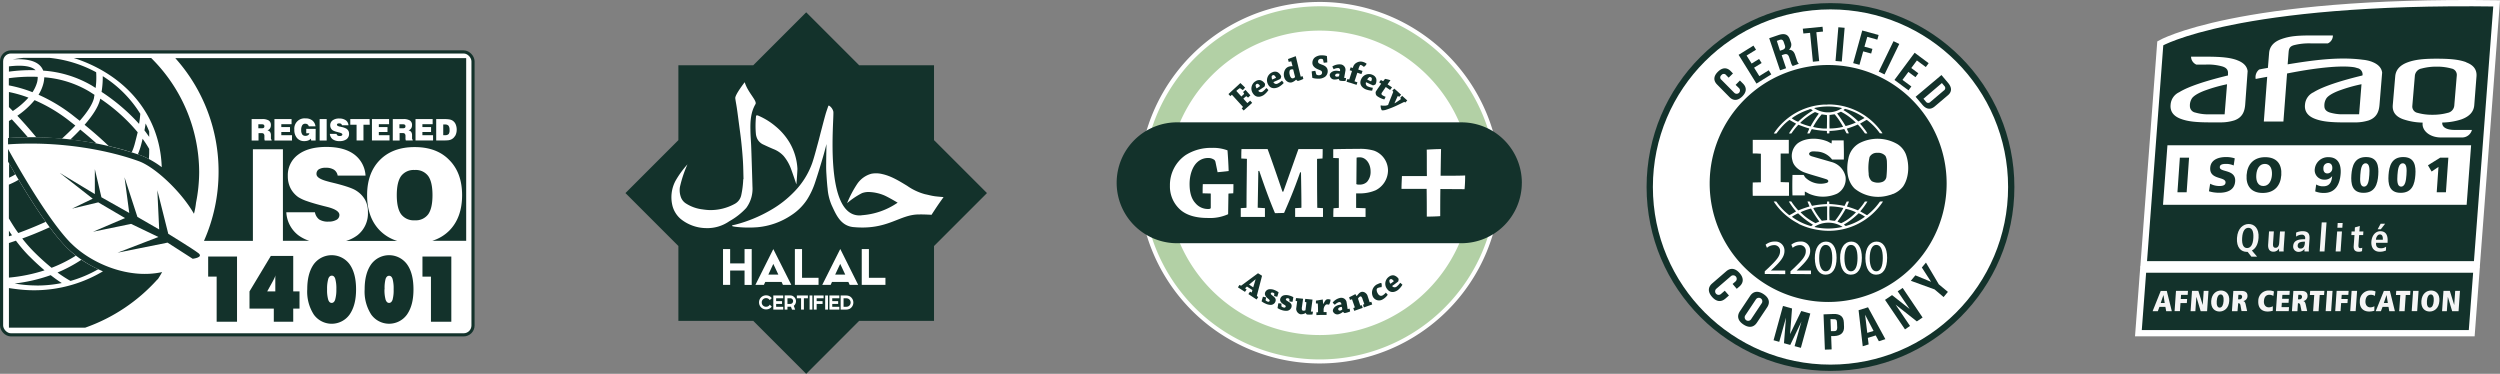 <svg xmlns="http://www.w3.org/2000/svg" viewBox="0 0 795.28 118.92"><rect x="0" y="0" width="795.28" height="118.92" fill="#808080" stroke="none"/><defs><style>.cls-1,.cls-4,.cls-6{fill:#fff;}.cls-1,.cls-6{stroke:#13322b;}.cls-1,.cls-2,.cls-6{stroke-miterlimit:10;}.cls-2,.cls-5{fill:#13322b;}.cls-2{stroke:#fff;}.cls-2,.cls-6{stroke-width:2px;}.cls-3{fill:#f5f5f5;}.cls-7{fill:#b2d0a5;}</style></defs><g id="Calque_2" data-name="Calque 2"><g id="Calque_1-2" data-name="Calque 1"><rect class="cls-1" x="0.5" y="16.52" width="149.97" height="90" rx="2.98"/><path class="cls-2" d="M794.21,1.07c-83-1.18-107,12.71-107,12.71l-5.29,70.28h106Z"/><polygon class="cls-2" points="680.25 106 786.28 106 787.81 85.77 681.78 85.77 680.25 106"/><path class="cls-3" d="M715,80.12h-.27c-1.79,0-3.33-1.33-3.12-4.43s2-4.43,3.74-4.43,3.34,1.34,3.12,4.43c-.15,2.13-1,3.43-2.12,4L718,81.64h-1.81Zm-.18-1.21c1,0,1.86-.85,2-3.22s-.57-3.22-1.57-3.22-1.86.85-2,3.22.58,3.22,1.58,3.22"/><path class="cls-3" d="M726.47,79a9.61,9.61,0,0,0,0,1H725c0-.33,0-.66,0-1h0a2,2,0,0,1-1.76,1.07c-1.44,0-1.8-1.07-1.71-2.35l.28-4.1h1.53l-.26,3.82c-.07,1,.17,1.38.81,1.38.82,0,1.1-.74,1.16-1.56l.26-3.64h1.53Z"/><path class="cls-3" d="M730.42,74a4.79,4.79,0,0,1,2-.46c2,0,2.37,1,2.26,2.55l-.2,2.77a8.06,8.06,0,0,0,0,1.13h-1.38a3.09,3.09,0,0,1,0-.87h0a2.21,2.21,0,0,1-1.85,1,1.67,1.67,0,0,1-1.76-1.86c.11-1.72,1.55-2.16,3.49-2.16h.31v-.23a1,1,0,0,0-1.1-1.21,3.1,3.1,0,0,0-1.78.62Zm2.81,2.88h-.13c-1.31,0-2.11.27-2.17,1.19a.85.85,0,0,0,.9,1c.92,0,1.3-.68,1.38-1.82Z"/><polygon class="cls-3" points="738.57 70.75 740.1 70.75 739.45 80 737.92 80 738.57 70.75"/><path class="cls-3" d="M743.48,73.64H745L744.57,80H743Zm.17-2.7h1.58l-.11,1.51h-1.57Z"/><path class="cls-3" d="M749.12,72.34l1.56-.47-.13,1.77h1.27l-.07,1.13h-1.27l-.24,3.29c0,.68.19.88.64.88a1.22,1.22,0,0,0,.58-.14l-.07,1.09a2.48,2.48,0,0,1-1,.2c-1.14,0-1.74-.51-1.65-1.85l.25-3.47h-1l.08-1.13h1Z"/><path class="cls-3" d="M759,79.69a5.06,5.06,0,0,1-1.93.4c-2,0-2.83-1.46-2.71-3.18.13-1.9,1.23-3.36,2.85-3.36,1.37,0,2.49.8,2.31,3.39l0,.29h-3.67c-.08,1.09.31,1.74,1.49,1.74a2.68,2.68,0,0,0,1.7-.49ZM758,76.27c.08-1.12-.25-1.69-.94-1.69s-1.2.85-1.25,1.69Zm-.69-5.1h1.43l-1.38,1.77h-1Z"/><path class="cls-3" d="M688.84,97.62h-1.9L686.43,99h-1.66l2.59-6.46h1.92l1.6,6.46h-1.79Zm-.62-3.78h0l-.87,2.54h1.27Z"/><polygon class="cls-3" points="692.21 92.53 696.02 92.53 695.93 93.81 693.82 93.81 693.73 95.12 695.75 95.12 695.66 96.4 693.64 96.4 693.46 98.98 691.76 98.98 692.21 92.53"/><polygon class="cls-3" points="698.72 94.51 698.68 94.51 698.37 98.99 696.85 98.99 697.3 92.53 699.32 92.53 700.7 96.98 700.72 96.98 701.03 92.53 702.55 92.53 702.1 98.99 700.06 98.99 698.72 94.51"/><path class="cls-3" d="M706.52,92.42c1.4,0,2.8.94,2.63,3.34s-1.7,3.34-3.1,3.34-2.8-.95-2.64-3.34,1.7-3.34,3.11-3.34m-.4,5.44h0c.73,0,1.14-.83,1.23-2.1s-.21-2.1-.94-2.1-1.15.84-1.24,2.1.21,2.1.94,2.1"/><path class="cls-3" d="M712.73,97.16c-.13-.63-.41-.7-.69-.7H712L711.77,99H710l.45-6.45h2.58c1.3,0,2,.55,1.92,1.74a1.61,1.61,0,0,1-1.34,1.48v0c.37.12.6.29.79,1.19l.44,2h-1.79Zm-.26-1.94a.75.75,0,0,0,.76-.69.62.62,0,0,0-.68-.76h-.49l-.1,1.45Z"/><path class="cls-3" d="M723,98.85a6,6,0,0,1-1.61.25c-1.88,0-3.14-1.12-3-3.39a3.26,3.26,0,0,1,3.44-3.29,3.72,3.72,0,0,1,1.54.3l-.19,1.42a2.55,2.55,0,0,0-1.23-.37c-1.12,0-1.68.72-1.77,2-.08,1.11.47,2,1.56,2a2.49,2.49,0,0,0,1.27-.36Z"/><polygon class="cls-3" points="724.44 92.53 728.4 92.53 728.31 93.81 726.05 93.81 725.97 95.05 728.11 95.05 728.02 96.32 725.88 96.32 725.78 97.71 728.16 97.71 728.07 98.98 723.99 98.98 724.44 92.53"/><path class="cls-3" d="M731.78,97.16c-.12-.63-.4-.7-.68-.7H731L730.83,99h-1.74l.46-6.45h2.58c1.3,0,2,.55,1.92,1.74a1.61,1.61,0,0,1-1.34,1.48v0c.37.12.59.29.79,1.19l.44,2h-1.79Zm-.25-1.94a.75.75,0,0,0,.76-.69.63.63,0,0,0-.69-.76h-.48l-.1,1.45Z"/><polygon class="cls-3" points="736.19 93.84 734.8 93.84 734.89 92.53 739.41 92.53 739.32 93.84 737.93 93.84 737.57 98.99 735.83 98.99 736.19 93.84"/><polygon class="cls-3" points="740.27 92.53 742.01 92.53 741.56 98.98 739.82 98.98 740.27 92.53"/><polygon class="cls-3" points="743.31 92.53 747.13 92.53 747.03 93.81 744.93 93.81 744.83 95.12 746.85 95.12 746.76 96.4 744.74 96.4 744.56 98.98 742.86 98.98 743.31 92.53"/><polygon class="cls-3" points="748.08 92.53 749.82 92.53 749.36 98.98 747.63 98.98 748.08 92.53"/><path class="cls-3" d="M755.3,98.85a6,6,0,0,1-1.61.25c-1.88,0-3.15-1.12-3-3.39a3.27,3.27,0,0,1,3.44-3.29,3.79,3.79,0,0,1,1.55.3l-.2,1.42a2.48,2.48,0,0,0-1.23-.37c-1.11,0-1.68.72-1.77,2-.07,1.11.48,2,1.57,2a2.49,2.49,0,0,0,1.27-.36Z"/><path class="cls-3" d="M759.81,97.62h-1.89L757.4,99h-1.66l2.6-6.46h1.91l1.6,6.46h-1.79Zm-.62-3.78h0l-.87,2.54h1.28Z"/><polygon class="cls-3" points="763.57 93.84 762.18 93.84 762.27 92.53 766.78 92.53 766.69 93.84 765.3 93.84 764.94 98.99 763.21 98.99 763.57 93.84"/><polygon class="cls-3" points="767.64 92.53 769.38 92.53 768.93 98.98 767.19 98.98 767.64 92.53"/><path class="cls-3" d="M773.37,92.42c1.41,0,2.8.94,2.63,3.34s-1.69,3.34-3.1,3.34-2.8-.95-2.63-3.34,1.69-3.34,3.1-3.34m-.4,5.44h0c.73,0,1.14-.83,1.23-2.1s-.2-2.1-.94-2.1-1.15.84-1.23,2.1.2,2.1.93,2.1"/><polygon class="cls-3" points="778.72 94.51 778.68 94.51 778.37 98.99 776.85 98.99 777.3 92.53 779.32 92.53 780.7 96.98 780.72 96.98 781.03 92.53 782.55 92.53 782.1 98.99 780.06 98.99 778.72 94.51"/><path class="cls-4" d="M711.71,19.16c-2-.76-4.63-1.14-10-1.13H697a2.82,2.82,0,0,0,1.68,2.52h2.9a16.7,16.7,0,0,1,5.45.61c1.24.4,1.81,1.12,1.72,2.23l0,.61c-6.62,1.6-12.5,3.45-15.51,5.33a4.7,4.7,0,0,0-2.74,3.92c-.21,1.94.65,3.61,3.24,4.56,2.39.91,5.31,1.12,9.48,1.12l3.5,0a14.43,14.43,0,0,0,4-.62c2.76-.95,3.34-3.07,3.5-5L715,22.62c-.21-1.55-1.28-2.69-3.32-3.46m-4,17.21h-5.64a14.31,14.31,0,0,1-3.7-.57,2.07,2.07,0,0,1-1.7-1.91,4.15,4.15,0,0,1,.71-2.7c1.13-1.44,4.39-2.51,4.39-2.51a48.4,48.4,0,0,1,6.71-1.88Z"/><path class="cls-4" d="M754.51,19.64a11.68,11.68,0,0,0-2.9-.64c-7.61-1-15.85.15-23.88,1.47l.3-3.83c.1-1.11.3-1.83,1.6-2.24a19.5,19.5,0,0,1,5.49-.6h5.4a2.72,2.72,0,0,0,1.6-2.52H735c-4.17,0-6.63.22-9.17,1.12-2.75.95-3.85,2.59-4,4.48l-.38,4.71c-.87.16-1.92.32-2.79.53a3.11,3.11,0,0,0-1.1,3h0c1.19-.24,2.52-.47,3.66-.69l-1.07,14.23h6.23l1.16-15.28c5-1,15.59-2.85,21.3-2a7.13,7.13,0,0,1,1,.27,2.07,2.07,0,0,1,1.72,2.23l-.06.13c-6.63,1.6-12.5,3.45-15.51,5.33a4.7,4.7,0,0,0-2.74,3.92c-.21,1.94.65,3.61,3.24,4.56,2.38.91,5.31,1.12,9.48,1.12l3.49,0a14.5,14.5,0,0,0,4-.62c2.76-.95,3.33-3.07,3.49-5l.84-10.23c-.21-1.55-1.28-2.69-3.33-3.46m-4,16.73h-5.64a14.15,14.15,0,0,1-3.69-.57c-1.11-.36-1.68-1-1.71-1.91a4.15,4.15,0,0,1,.71-2.7c1.13-1.44,4.39-2.51,4.39-2.51a48.63,48.63,0,0,1,6.7-1.88Z"/><path class="cls-4" d="M781.53,24.06l-.8,9.6a2.6,2.6,0,0,1-2.13,2.25,17.79,17.79,0,0,1-4.81.6,16.63,16.63,0,0,1-4.7-.6,2.06,2.06,0,0,1-1.7-2.25l.81-9.6a2.61,2.61,0,0,1,2.12-2.26,18.26,18.26,0,0,1,4.81-.6,17.08,17.08,0,0,1,4.71.6,2.05,2.05,0,0,1,1.69,2.26m3-4.27c-2.26-.85-5-1.09-8.81-1.12H775c-3.82,0-6.62.26-9,1.12-2.77,1-3.89,2.61-4.05,4.5l-.78,9.13c-.16,1.91.65,3.55,3.26,4.5A20.1,20.1,0,0,0,770.66,39c0,.25,0,0,0,.28-.17,2.21,2.17,4.45,5.84,4.45h6.85a3.21,3.21,0,0,0,3-2.4h-5.43c-4.51,0-4-2.35-4-2.35a20.65,20.65,0,0,0,6.07-1c2.77-1,3.94-2.59,4.1-4.5l.71-9.13c.16-1.89-.63-3.54-3.24-4.5"/><polygon class="cls-4" points="688.08 65.14 784.67 65.14 786.09 46.21 689.49 46.21 688.08 65.14"/><polygon class="cls-5" points="693.44 50.15 696.37 50.15 695.6 61.16 692.67 61.16 693.44 50.15"/><path class="cls-5" d="M703.08,58.44a6.17,6.17,0,0,0,3,.73c.93,0,1.83-.19,1.89-1.07.14-2.05-5.15-.76-4.87-4.76.18-2.65,2.82-3.38,5-3.38a9,9,0,0,1,2.8.41l-.34,2.27a5.82,5.82,0,0,0-2.41-.5c-.74,0-2,.06-2,1-.13,1.78,5.16.59,4.88,4.56-.2,2.85-2.65,3.62-5.09,3.62a11.06,11.06,0,0,1-3.25-.47Z"/><path class="cls-5" d="M720.59,50c3.62,0,5.36,2.16,5.12,5.69s-2.32,5.69-5.92,5.69-5.36-2.19-5.12-5.69S717,50,720.59,50M720,59.17c1.78,0,2.61-1.7,2.73-3.52s-.46-3.51-2.24-3.51-2.61,1.61-2.74,3.51.47,3.52,2.25,3.52"/><path class="cls-5" d="M736.81,58.68a4,4,0,0,0,2.28.58c1.95,0,2.64-1.29,2.79-3.23h0a2.87,2.87,0,0,1-2.45,1.12,3,3,0,0,1-3.06-3.47A4.22,4.22,0,0,1,740.73,50c3.14,0,4.06,2.46,3.86,5.22-.23,3.38-1.64,6.16-5.28,6.16a7.25,7.25,0,0,1-2.82-.5Zm3.81-6.82a1.53,1.53,0,0,0-1.52,1.56c-.06.91.26,1.75,1.28,1.75a1.59,1.59,0,0,0,1.55-1.63c.07-.9-.37-1.68-1.31-1.68"/><path class="cls-5" d="M748,55.66c.21-2.86,1-5.7,4.67-5.7s4.08,2.84,3.88,5.7-1,5.68-4.67,5.68-4.07-2.83-3.88-5.68m5.71,0c.12-1.75.15-3.71-1.18-3.71s-1.57,2-1.69,3.71-.15,3.7,1.18,3.7,1.57-2,1.69-3.7"/><path class="cls-5" d="M759.82,55.66c.2-2.86,1-5.7,4.67-5.7s4.07,2.84,3.87,5.7-1,5.68-4.67,5.68-4.07-2.83-3.87-5.68m5.7,0c.13-1.75.15-3.71-1.17-3.71s-1.57,2-1.69,3.71-.15,3.7,1.17,3.7,1.57-2,1.69-3.7"/><polygon class="cls-5" points="775.71 53.09 773.53 54.57 772.36 52.58 776.26 50.15 778.85 50.15 778.08 61.16 775.15 61.16 775.71 53.09"/><polygon class="cls-4" points="681.44 84.06 681.31 85.77 788.25 85.77 788.38 84.06 681.44 84.06"/><path class="cls-5" d="M68.92,88h-2.7V81.61H75.4v20.74H68.92Z"/><path class="cls-5" d="M87.1,102.35V98.18H79.37V92.7l6.78-11.28h7.13V92.7h2v5.48h-2v4.17ZM85,92.7h2.58V89.88c0-.56,0-1,0-1.38s0-.68.09-1a8.73,8.73,0,0,1-.45,1.12c-.18.38-.44.87-.78,1.48Z"/><path class="cls-5" d="M97.74,92q0-5,2.07-7.94a7.08,7.08,0,0,1,11.4,0c1.37,1.91,2.06,4.57,2.06,8s-.69,6-2.06,8a7,7,0,0,1-11.39,0A13.46,13.46,0,0,1,97.74,92Zm6.31,0a11.12,11.12,0,0,0,.35,3.31q.34,1.05,1.11,1.05c.5,0,.87-.35,1.1-1A11.4,11.4,0,0,0,107,92a11.46,11.46,0,0,0-.35-3.31c-.23-.69-.6-1-1.1-1s-.89.34-1.12,1A11.43,11.43,0,0,0,104.05,92Z"/><path class="cls-5" d="M116,92q0-5,2.08-7.94a7.07,7.07,0,0,1,11.39,0c1.38,1.91,2.06,4.57,2.06,8s-.68,6-2.06,8a7,7,0,0,1-11.38,0A13.46,13.46,0,0,1,116,92Zm6.31,0a11.46,11.46,0,0,0,.35,3.31q.36,1.05,1.11,1.05c.51,0,.87-.35,1.11-1a11.48,11.48,0,0,0,.34-3.32,11.54,11.54,0,0,0-.34-3.31c-.24-.69-.6-1-1.11-1s-.88.34-1.11,1A11.35,11.35,0,0,0,122.35,92Z"/><path class="cls-5" d="M137.09,88h-2.7V81.61h9.18v20.74h-6.48Z"/><path class="cls-5" d="M4.89,55.45c-.77-1.31-1.45-2.5-2-3.54v4.62c.47-.21.9-.43,1.29-.64ZM22.36,44.4c3,.34,5.83.77,8.37,1.25-1.49-1.34-3.21-2.81-5.19-4.43C24.55,42.28,23.47,43.34,22.36,44.4ZM9.05,31.06a39.91,39.91,0,0,0-6.21-1.79v4.78l1.24,1.26A25.52,25.52,0,0,0,9.05,31.06ZM5.51,36.82c1.88,2,4,4.38,6.06,6.89,2.83,0,5.54.19,8.1.42h0c1.52-1.38,3-2.79,4.3-4.19l-2.24-1.75A50.15,50.15,0,0,0,11,31.86,26,26,0,0,1,5.51,36.82ZM2.84,73.38v1.79l1-.32C3.46,74.37,3.16,73.87,2.84,73.38Zm11.71-2.82,0,0c-3.1-4.35-6.16-9.24-8.64-13.38-.29.18-.57.34-.82.48-.65.35-1.44.72-2.27,1.08V69.49c.93,1.57,1.9,3.14,3,4.64C8.2,73.26,11.24,72.06,14.55,70.56Zm-5.2,11a47.32,47.32,0,0,1-4.28-5l-2.23.75v11A51.65,51.65,0,0,0,14.17,86C12.67,84.72,11.07,83.27,9.35,81.54Zm2.3,9.27a40,40,0,0,0,8-.79c-1.07-.69-2.25-1.52-3.53-2.51A51.85,51.85,0,0,1,4.66,90.19,40.2,40.2,0,0,0,11.65,90.81ZM30.06,30.17c-.6-.39-1.2-.78-1.83-1.17a32.9,32.9,0,0,0-14.15-4.41,8.68,8.68,0,0,1-.31,2.1,12.62,12.62,0,0,1-1.51,3.45A52.51,52.51,0,0,1,23,36.56q1.25,1,2.37,1.86c2.35-2.67,4.05-5.21,4.53-7.24C29.93,30.83,30,30.5,30.06,30.17ZM10.79,80.1a73.14,73.14,0,0,0,5.62,5.09,43.6,43.6,0,0,0,7.73-3.87,29,29,0,0,1-2.88-2.52,60.13,60.13,0,0,1-5.45-6.51h0C12.55,73.78,9.52,75,7.08,75.87A45.63,45.63,0,0,0,10.79,80.1Zm1.82-59.34a4.51,4.51,0,0,1,1.14,1.71,35.3,35.3,0,0,1,15.54,4.79l1.13.72a25,25,0,0,0,.17-5,39.38,39.38,0,0,0-14.82-4.57H7.42c-1.15.12-2.29.29-3.4.5C7.69,18.66,10.84,19.08,12.61,20.76Zm-1.33,1.57s0-.06-.07-.09C9.88,21,7,20.62,2.84,21.12v1.67A52.69,52.69,0,0,1,11.28,22.33Zm.52,3.84A6.64,6.64,0,0,0,12,24.45a51.89,51.89,0,0,0-9.19.43v2.28a41.15,41.15,0,0,1,7.52,2.17A10.86,10.86,0,0,0,11.8,26.17ZM8.89,43.69c-1.77-2.08-3.54-4-5.13-5.73l-.92.53V43.9q3.11-.18,6.06-.21Zm23.8-19.46a29,29,0,0,1-.38,5A61.16,61.16,0,0,1,44.24,39.41c.19-1.15.31-2.21.39-3.2A37.43,37.43,0,0,0,32.69,24.23Zm-.85,7.41c-.56,2.36-2.41,5.17-4.93,8.06,3.2,2.61,5.72,4.87,7.69,6.77,3,.68,5.42,1.37,7.29,2A17.27,17.27,0,0,0,42.8,46c.38-1.39.69-2.69,1-3.92A56.21,56.21,0,0,0,31.89,31.39C31.87,31.47,31.86,31.56,31.84,31.64Zm-.59,54h0a38.91,38.91,0,0,1-5.36-3,45.22,45.22,0,0,1-7.59,4.05,39.29,39.29,0,0,0,4.13,2.68A39,39,0,0,0,31.25,85.64ZM44.77,46.5a22.17,22.17,0,0,1-.92,2.59l-.3-.11,1.36.48a20.55,20.55,0,0,1,2.47,1.15c0-.68.08-1.37.08-2.08V47.37c-.63-1.09-1.33-2.17-2.09-3.23C45.19,44.9,45,45.68,44.77,46.5Zm2.69-4.67c-.34-.87-.72-1.72-1.13-2.55-.11.7-.23,1.43-.38,2.2.53.67,1,1.36,1.51,2.06Z"/><path class="cls-5" d="M128,39.53h-.94v1.28h1a1.37,1.37,0,0,0,.72-.14.58.58,0,0,0,.2-.49.61.61,0,0,0-.2-.51A1.5,1.5,0,0,0,128,39.53Zm13.56.07H141V43h.59a1.47,1.47,0,0,0,1.14-.37A2.05,2.05,0,0,0,143,41.3a2.09,2.09,0,0,0-.32-1.31A1.38,1.38,0,0,0,141.6,39.6Zm-58.44-.07h-.94v1.28h1a1.35,1.35,0,0,0,.72-.14.58.58,0,0,0,.2-.49.61.61,0,0,0-.2-.51A1.5,1.5,0,0,0,83.16,39.53ZM136.22,56a4.9,4.9,0,0,0-4.29-1.92A5,5,0,0,0,127.6,56q-1.38,1.93-1.38,6.08t1.38,6.07a5,5,0,0,0,4.33,1.93,4.9,4.9,0,0,0,4.29-1.92c.91-1.29,1.36-3.31,1.36-6.08S137.13,57.27,136.22,56ZM55.77,18.5A53.93,53.93,0,0,1,69.53,54.62a54.19,54.19,0,0,1-4.64,22H80.45V47.49H90V76.6h8.38a11.9,11.9,0,0,1-3.5-1.78,9.85,9.85,0,0,1-3.8-7.3h9.1a3.75,3.75,0,0,0,1.35,2.29,5.15,5.15,0,0,0,2.94.69,5,5,0,0,0,2.57-.57,1.73,1.73,0,0,0,.93-1.55q0-1.57-3.91-2.57l-1.2-.3Q99.61,64.68,97.7,64a13.12,13.12,0,0,1-2.78-1.27,7.94,7.94,0,0,1-2.52-2.89A8.43,8.43,0,0,1,91.56,56a8.05,8.05,0,0,1,3.26-6.79q3.25-2.47,9-2.47c3.74,0,6.68.78,8.83,2.36a9,9,0,0,1,3.63,6.77h-8.86A2.79,2.79,0,0,0,106.26,54a4.63,4.63,0,0,0-2.62-.63,4,4,0,0,0-2.23.5,1.68,1.68,0,0,0-.73,1.5c0,1,1.27,1.76,3.83,2.41l.51.14,1.68.41c3.38.86,5.59,1.63,6.63,2.33a8.38,8.38,0,0,1,2.82,2.92,8,8,0,0,1,.89,3.87,8.82,8.82,0,0,1-3.37,7.41,11.54,11.54,0,0,1-3.58,1.78h16.26a13.23,13.23,0,0,1-5.51-3.31q-4.05-4.12-4.06-11.21t4.06-11.22q4.06-4.11,11.08-4.11t11,4.11Q147,55,147,62.08T143,73.29a13.1,13.1,0,0,1-5.49,3.31H148.3V18.5ZM86.42,44.7H84.2c0-.16-.07-.3-.09-.43a1.58,1.58,0,0,1,0-.28v-.68a1.08,1.08,0,0,0-.21-.75,1,1,0,0,0-.73-.21h-.93V44.7H80.05V37.88h3.27a3.9,3.9,0,0,1,2.19.46,1.68,1.68,0,0,1,.66,1.5,1.87,1.87,0,0,1-.27,1,1.85,1.85,0,0,1-.83.65,1.3,1.3,0,0,1,.83.48,1.82,1.82,0,0,1,.28,1l0,1v0c0,.27.08.42.2.43Zm6.47,0H87.3V37.88h5.45v1.63H89.49v.91h2.76V42H89.49v1h3.4Zm7.51,0H99l-.11-.59a2.24,2.24,0,0,1-.89.59,3.51,3.51,0,0,1-1.22.19,2.91,2.91,0,0,1-2.31-1,3.86,3.86,0,0,1-.84-2.63,3.27,3.27,0,0,1,3.58-3.6,3.34,3.34,0,0,1,2.15.66,2.82,2.82,0,0,1,1,1.87H98.24a1.21,1.21,0,0,0-.41-.62,1.13,1.13,0,0,0-.69-.21,1.07,1.07,0,0,0-1,.5,2.8,2.8,0,0,0-.33,1.51,2.36,2.36,0,0,0,.33,1.38,1.14,1.14,0,0,0,1,.46A1.4,1.4,0,0,0,98,43a.91.91,0,0,0,.42-.61h-1V41h3Zm3.52,0h-2.24V37.88h2.24Zm6.32-.41a3.66,3.66,0,0,1-2.26.6,3.53,3.53,0,0,1-2.16-.6,2.37,2.37,0,0,1-.89-1.71h2.13a.88.88,0,0,0,.32.53,1.23,1.23,0,0,0,.7.16,1.2,1.2,0,0,0,.61-.13.42.42,0,0,0,.22-.36c0-.25-.31-.45-.93-.61l-.28-.07c-.51-.13-.91-.24-1.21-.35a3.74,3.74,0,0,1-.65-.3,1.82,1.82,0,0,1-.59-.68,2,2,0,0,1-.2-.89,1.9,1.9,0,0,1,.77-1.6,3.38,3.38,0,0,1,2.1-.58,3.47,3.47,0,0,1,2.08.56,2.1,2.1,0,0,1,.85,1.58h-2.08a.69.69,0,0,0-.27-.45,1.15,1.15,0,0,0-.61-.14,1,1,0,0,0-.53.11.41.41,0,0,0-.17.35q0,.34.9.57l.12,0,.4.1a5.93,5.93,0,0,1,1.55.54,2,2,0,0,1,.67.69,1.88,1.88,0,0,1,.21.91A2.08,2.08,0,0,1,110.24,44.29Zm7.38-4.61h-2v5h-2.19v-5h-2v-1.8h6.13Zm6.29,5h-5.59V37.88h5.45v1.63h-3.26v.91h2.76V42h-2.76v1h3.4Zm7.39,0h-2.22c0-.16-.07-.3-.09-.43a1.58,1.58,0,0,1,0-.28v-.68a1.14,1.14,0,0,0-.21-.75,1,1,0,0,0-.73-.21h-.93V44.7h-2.17V37.88h3.27a3.92,3.92,0,0,1,2.19.46,1.68,1.68,0,0,1,.66,1.5,1.87,1.87,0,0,1-.27,1,1.85,1.85,0,0,1-.83.65,1.3,1.3,0,0,1,.83.48,1.82,1.82,0,0,1,.28,1l0,1a0,0,0,0,1,0,0c0,.27.07.42.2.43Zm6.46,0h-5.58V37.88h5.45v1.63h-3.26v.91h2.76V42h-2.76v1h3.39Zm7-1.46a2.74,2.74,0,0,1-1.31,1.18,3.21,3.21,0,0,1-.83.22,15.37,15.37,0,0,1-1.61.06h-2.25V37.88h2.65A9.19,9.19,0,0,1,143,38a2.73,2.73,0,0,1,.86.3,2.62,2.62,0,0,1,1.06,1.17,4.28,4.28,0,0,1,.36,1.86A4,4,0,0,1,144.79,43.24Z"/><path class="cls-5" d="M48.08,18.44H23.45c16.07,5.15,27.45,17.72,28,34.74a28.65,28.65,0,0,0-6.53-3.72A107.11,107.11,0,0,0,2.56,43.92v2C19.77,44.75,35.19,48,44.23,51.3,49.35,53.2,57.6,60.86,61.7,68a23.75,23.75,0,0,0,.66-3.53,50.61,50.61,0,0,0,1-9.75A51.27,51.27,0,0,0,48.08,18.44Zm-25.44,59C15.07,69.85,4.5,50.93,2.56,47.4v4c3.82,6.73,12.22,20.91,18.7,27.39a36.65,36.65,0,0,0,11.49,7.52A42.76,42.76,0,0,1,5.51,92c-.9-.1-1.79-.23-2.67-.36v12.59H27.11a55.67,55.67,0,0,0,23-15.38l.08,0c.45-.68.92-1.46,1.38-2.3C41,88.89,29.12,83.89,22.64,77.42Z"/><path class="cls-5" d="M19,55,29.5,63.2l-6.59,3.17,8.35-2,8.52,5L29.59,73.72l12.11-2.5,8.69,4.17-13,5,15.91-3.21,8,5.14s3.59-.42,1.8-1.8-9.57-6.14-9.57-6.14L50.05,60.52,50.64,73l-6.93-4-4.1-12.61,1.51,11.36-8.86-5-2.09-8.94v7.93Z"/><polygon class="cls-5" points="297.12 20.76 273.3 20.76 256.46 3.92 239.62 20.76 215.8 20.76 215.8 44.58 198.96 61.42 215.8 78.26 215.8 102.07 239.62 102.07 256.46 118.92 273.3 102.07 297.12 102.07 297.12 78.26 313.96 61.42 297.12 44.58 297.12 20.76 297.12 20.76"/><path class="cls-4" d="M274.1,68.47a22.89,22.89,0,0,0,11.45-4s-2.83-1.69-4.24-2.31a13.71,13.71,0,0,0-4.62-1.07,6.12,6.12,0,0,0-2.47.34,24.23,24.23,0,0,0-4.75,3.2,33.8,33.8,0,0,1,3.25-6.17,8,8,0,0,1,4.48-3.19,8.17,8.17,0,0,1,3.48.11c2.91.65,5.39,2.22,7.9,3.73a18,18,0,0,0,5.68,2.67c1.42.29,1.86.48,3.29.67.69.09,2.61.25,2.61.25s-1,1.39-1.35,1.9c-.8,1.13-2.48,3.73-2.48,3.73s-2.48-.15-3.86-.11c-6.4-.08-10,5.13-21.21,4-3.92-.52-5.32-4-6.66-6.86A16.7,16.7,0,0,1,263.27,60c-.19-1.64-.29-3.3-.4-5-.06-1-.07-2-.05-2.94,0-2,.1-6.16.09-6.25,0,.09-.73,2.87-1.11,4.14-.78,2.66-1.58,5.31-2.46,7.95a24.71,24.71,0,0,1-2.56,5.52,17.05,17.05,0,0,1-5.09,5.06A23,23,0,0,1,241,72.28a35.66,35.66,0,0,1-6.93-.12,8.87,8.87,0,0,1-1-.18.7.7,0,0,1-.21-.14c.06-.06.11-.17.18-.19.34-.08.68-.13,1-.22a44.46,44.46,0,0,0,11.18-4.63A33.39,33.39,0,0,0,252.65,61a25,25,0,0,0,5.73-9.15c.68-2,1.2-4.07,1.76-6.11.41-1.46.76-2.94,1.15-4.41s.83-3.2,1.28-4.8c.25-.89.57-1.77.87-2.66.09-.28.18-.37.49-.14a3.14,3.14,0,0,1,1.15,1.71c.43,1.4-3.4,34.3,9,33.06Z"/><path class="cls-4" d="M236.52,57c-.05-1.63-.06-3.67-.18-5.7s-.32-4.23-.55-6.34c-.19-1.8-.45-3.6-.69-5.4s-.43-3.36-.68-5.05c-.15-1.08-.38-2.15-.52-3.24s2.92-5,3-5.12c1,3.29,3.94,5.81,3.45,6.94-1.49,2.52-1.69,5.31-1.63,8.14,0,1.66.15,3.31.23,5s.41,12.45.42,13.15a10.26,10.26,0,0,1-2,6.8A21.62,21.62,0,0,1,232,70.38a12.18,12.18,0,0,1-7.48,2.18,13.08,13.08,0,0,1-8-2.92A8.29,8.29,0,0,1,214,65.76a11.15,11.15,0,0,1,.85-8.17,29.32,29.32,0,0,1,3.84-5.3,37.43,37.43,0,0,0-2.41,7.25,6.64,6.64,0,0,0,.3,3.12,4,4,0,0,0,1.8,2.17,12.34,12.34,0,0,0,5.13,1.78,19.57,19.57,0,0,0,2,.21,16,16,0,0,0,8.28-2,4.08,4.08,0,0,0,2-2.7,28.24,28.24,0,0,0,.64-5.1Z"/><path class="cls-4" d="M253.29,58.57c0-.1-1.11-3.37-1.67-4.88a13.7,13.7,0,0,0-2.33-4.06A8.64,8.64,0,0,0,246,47.41c-1-.43-2-.87-3-1.35a4,4,0,0,1-2.15-2,5.53,5.53,0,0,1-.37-1.26,28.48,28.48,0,0,1,0-5.54c0-.61.23-.7.83-.43a21.68,21.68,0,0,1,5.4,3.35,20,20,0,0,1,4.47,5.19,18.32,18.32,0,0,1,2.49,8.31c0,.77-.28,4.8-.34,4.9Z"/><path class="cls-4" d="M236.85,79.24v4.54h-4.58V79.24H230V90.63h2.27V86.06h4.58v4.57h2.28V79.24Zm7.57,8.11L246,83.94l1.6,3.41ZM246,79.24,240.3,90.63H243l.44-.95h5.19l.43.95h2.67L246,79.24Zm6.86,0V90.63h7.53V88.37h-5.25V79.24Zm12.82,8.11,1.6-3.41,1.6,3.41Zm1.6-8.11-5.72,11.39h2.68l.43-.95h5.2l.42.95H273l-5.68-11.39Zm6.85,0V90.63h7.54V88.37h-5.26V79.24Z"/><path class="cls-4" d="M244.86,96.93a1.28,1.28,0,0,1-1.15.65,1.31,1.31,0,0,1-1-.4,1.34,1.34,0,0,1-.39-1,1.28,1.28,0,0,1,.39-.94,1.35,1.35,0,0,1,1-.4,1.3,1.3,0,0,1,1.15.64l.64-.64a2.15,2.15,0,0,0-1.79-.89,2.22,2.22,0,0,0-2.25,2.23,2.22,2.22,0,0,0,2.25,2.25,2.15,2.15,0,0,0,1.79-.89l-.64-.65ZM246,94v4.48h3.15v-.89h-2.25v-.91h1.88v-.89h-1.88v-.9h2.25V94Zm4.5,2.68v-1.8h.91a.94.94,0,0,1,.44.12.91.91,0,0,1,0,1.57,1.06,1.06,0,0,1-.44.11Zm1.8-2.47a2,2,0,0,0-.89-.23h-1.8v4.5h.89v-.9h.91l.2,0,.34.92h1l-.44-1.22a1.83,1.83,0,0,0-.16-3Zm1.19-.21v.89h1.34v3.59h.9V94.88H257V94Zm4.05,0v4.48h.89V94Zm1.35,0v4.48h.9v-1.8h1.88v-.89h-1.88v-.9H262V94Zm3.61,0v4.48h.89V94Zm1.35,0v4.48H267v-.89h-2.25v-.91h1.88v-.89h-1.88v-.9H267V94Zm4.5,3.59v-2.7h.91a1.47,1.47,0,0,1,.66.17,1.36,1.36,0,0,1,0,2.36,1.47,1.47,0,0,1-.66.17ZM267.42,94v4.48h1.8a2.52,2.52,0,0,0,1.11-.27,2.28,2.28,0,0,0,0-3.94,2.52,2.52,0,0,0-1.11-.27Z"/><circle class="cls-6" cx="582.3" cy="59.49" r="57.5"/><path class="cls-5" d="M619.25,58.37a37.69,37.69,0,1,1-37.68-37.69,37.68,37.68,0,0,1,37.68,37.69"/><path class="cls-4" d="M600.08,56.35a2,2,0,0,1-1.2,1.49,4.15,4.15,0,0,1-3.43-.2,3.08,3.08,0,0,1-1-2.42,16.13,16.13,0,0,1,.28-5.26,2.56,2.56,0,0,1,2.43-1.34,3.09,3.09,0,0,1,2.64,1,4.46,4.46,0,0,1,.45,2,32.21,32.21,0,0,1-.16,4.7M606.25,49a6.87,6.87,0,0,0-2.62-3.13,12.59,12.59,0,0,0-12.07-.36A7,7,0,0,0,588,50.42c-.71,3.26-.53,7.14,2,9.58a11.9,11.9,0,0,0,11,2.08,5.1,5.1,0,0,0,1.14-.39l.11,0a7.73,7.73,0,0,0,3.14-2.36c1.93-2.83,2.07-7.06.89-10.25"/><path class="cls-4" d="M569.11,58c-.86-.06-1.83,0-2.66-.08l0-9,0-.07,2.59,0c0-1.46,0-3,0-4.36l-9.85,0-1.62,0c0,1.36,0,3,0,4.33.89,0,1.72,0,2.59.08v8.73l0,.36-2.59.06c-.05,1.43-.05,2.82,0,4.23h11.53"/><path class="cls-4" d="M588.4,71.51l-1.23.38a3.22,3.22,0,0,1-.58-.41l.06-.08a23.34,23.34,0,0,0,4.62-3.57,10.41,10.41,0,0,1,2,1.1,18.05,18.05,0,0,1-4.89,2.58m-2.51.71a19.79,19.79,0,0,1-8.63,0c0-.12.13-.15.21-.23a8.2,8.2,0,0,1,8.6.13c.08.15-.13.1-.18.15m-9.7-.33A18.51,18.51,0,0,1,570.08,69v-.08A14,14,0,0,1,572,67.86a26.76,26.76,0,0,0,4.71,3.62,2.35,2.35,0,0,1-.53.41m-3.37-4.39A17,17,0,0,1,576,66.37l.11,0a38.85,38.85,0,0,0,2.63,4.09c-.36.2-.81.33-1.17.54a17.55,17.55,0,0,1-4.76-3.45ZM577,66.11a22.46,22.46,0,0,1,4.23-.46l0,4.34c-.55.13-1.15.13-1.67.26a22.35,22.35,0,0,1-2.72-4Zm5-.46a20.9,20.9,0,0,1,4.37.51l0,.08a25.67,25.67,0,0,1-2.64,4,8.22,8.22,0,0,1-1.3-.15l-.45-.06c-.05-1.51-.08-2.85,0-4.36m5.15.77.08,0a14,14,0,0,1,3.19,1.1,16.87,16.87,0,0,1-2.9,2.47c-.6.36-1.21.74-1.83,1l-1.13-.49.08-.18a30.41,30.41,0,0,0,2.51-3.9m10.9-2.31a20,20,0,0,1-4,4.26c0,.08-.21,0-.26,0-.65-.41-1.36-.75-2-1.16a21.19,21.19,0,0,0,2.28-3.11h-.81a17.15,17.15,0,0,1-2.2,2.8,28.08,28.08,0,0,0-3.37-1.18l-.13-.1a14,14,0,0,0,.63-1.52h-.71l-.7,1.39a32.46,32.46,0,0,0-4.81-.62c-.08-.23,0-.56-.08-.77h-.68c0,.31.08.54-.08.8a28.62,28.62,0,0,0-4.7.57l-.71-1.37a2.14,2.14,0,0,0-.73,0l.65,1.51-.08.08a34.18,34.18,0,0,0-3.44,1.21l-.11-.06a19.91,19.91,0,0,1-2-2.53c-.13-.44-.66-.19-.94-.24a21.55,21.55,0,0,0,2.3,3.16c-.71.41-1.41.87-2.15,1.21a18.7,18.7,0,0,1-4.13-4.34,2.89,2.89,0,0,0-.83,0,20.49,20.49,0,0,0,7.87,7,0,0,0,0,1,0,0s.08,0,0,.07a21.61,21.61,0,0,0,6.58,2A20.59,20.59,0,0,0,599,64.11a3.93,3.93,0,0,0-.84,0"/><path class="cls-4" d="M570,37.61a18.87,18.87,0,0,1,5.41-2.73c.08-.08.13-.15.24-.15v.05c.21,0,.36-.18.55,0s.34.24.47.36A26.71,26.71,0,0,0,572,38.73a8.37,8.37,0,0,1-2-1.08Zm15.95-3.19v0a8,8,0,0,1-8.37.28c-.13-.1-.39-.15-.42-.33a19.61,19.61,0,0,1,8.79,0m1,.26a18.54,18.54,0,0,1,6.14,2.87l-.05.1-1.8,1h-.13a23,23,0,0,0-4.66-3.55c.06-.18.32-.31.5-.43m3.35,4.39a17.87,17.87,0,0,1-3.19,1.08,43.71,43.71,0,0,0-2.7-4c.37-.2.82-.35,1.21-.56A18.78,18.78,0,0,1,590.36,39ZM582,40.87c-.05-1.37,0-2.88,0-4.29l1.62-.23a21.9,21.9,0,0,1,2.69,4,18.35,18.35,0,0,1-4.31.52m-.81,0a9.41,9.41,0,0,1-2.12-.08,14.44,14.44,0,0,1-2.3-.41,23.18,23.18,0,0,1,2.72-4l1.67.23c.08,1.33,0,2.88,0,4.29m-5.2-.69-.11,0a21.86,21.86,0,0,1-3.11-1.05l0-.16a20.93,20.93,0,0,1,4.63-3.36c.39.16.78.28,1.18.47l-.08.2A31.67,31.67,0,0,0,576,40.15m-10.85,2.26a24.91,24.91,0,0,1,2.12-2.55,14.1,14.1,0,0,1,2-1.72c.68.44,1.43.8,2.09,1.21a22.41,22.41,0,0,0-2.25,3.08,1.47,1.47,0,0,0,.78,0,20.4,20.4,0,0,1,2.2-2.75c1.12.42,2.22.85,3.37,1.16l.1.1-.65,1.49a2.16,2.16,0,0,0,.76,0c.23-.43.42-.92.68-1.36a25.28,25.28,0,0,0,4.73.56c.21.19,0,.57.13.8h.71c.07-.25,0-.54.07-.77a25.07,25.07,0,0,0,4.58-.59l.13,0,.7,1.33a1.64,1.64,0,0,0,.74,0l-.66-1.49.06,0A28.61,28.61,0,0,0,591,39.61a24.62,24.62,0,0,1,2.25,2.82,2.4,2.4,0,0,0,.78,0,10,10,0,0,0-1.12-1.62,11.22,11.22,0,0,0-1.15-1.38v-.13l1.83-1.06.26-.1A19.09,19.09,0,0,1,598,42.38c.31,0,.57.11.84,0a20.68,20.68,0,0,0-15.53-9.09l0,0-.06,0a11.2,11.2,0,0,0-2.32,0,5.38,5.38,0,0,0-1,0,20.48,20.48,0,0,0-15.66,9.16,3,3,0,0,0,.84,0"/><path class="cls-4" d="M581.19,58.15a6.94,6.94,0,0,1-6.91-1.7c-.2-.25-.34-.56-.54-.81l-3.53,0c-.06,2.08-.08,4.47,0,6.52l3.92,0,0-1.23c.45.2.89.46,1.33.69a11,11,0,0,0,8.91,0,5.29,5.29,0,0,0,2.72-5.4,6.17,6.17,0,0,0-4.49-4.69l-6.33-1.83-.47-.23a.72.72,0,0,1-.29-.69c.5-.85,1.65-.59,2.52-.57a6.41,6.41,0,0,1,4.78,2.54c1.15,0,2.48,0,3.73,0,.06-2.11,0-3.95-.05-6.09-1.17,0-2.61,0-3.79,0a4.69,4.69,0,0,1-.08,1l-1.2-.64c-2.87-1.21-6.9-1.34-9.51.54A5.18,5.18,0,0,0,570.18,51c.34,1.85,2.12,3.21,3.82,3.85,2.32.82,4.75,1.42,7.11,2.21.23.1.54.34.49.62s-.23.36-.41.46"/><path class="cls-5" d="M553.49,25.61l1,1c1.21,1.23,1.16,2.66-.26,4.07s-2.85,1.44-4.07.21l-3.93-4c-1.22-1.23-1.17-2.66.25-4.06s2.86-1.44,4.07-.22l.73.75-1.37,1.35-.81-.82a.92.92,0,0,0-1.49,0,.93.93,0,0,0,0,1.5l4.09,4.13a1.05,1.05,0,0,0,1.5-1.48L552.12,27"/><path class="cls-5" d="M557.21,20.22l2.37-1.47.82,1.3L558,21.53l1.66,2.68,3-1.86.81,1.31-4.72,2.93-5.68-9.15,4.73-2.93.81,1.31-3,1.85"/><path class="cls-5" d="M565.23,13l1,3.13.76-.25c.72-.25,1.07-.66.79-1.47l-.34-1c-.24-.73-.65-.95-1.33-.72Zm5.06,8a2.72,2.72,0,0,1-.6-1.19l-.54-1.61c-.32-.95-.83-1.16-1.71-.87l-.66.23,1.4,4.15-1.93.65-3.45-10.2,2.92-1c2-.68,3.12-.2,3.65,1.38l.27.8a2.05,2.05,0,0,1-.57,2.48v0c1.08,0,1.66.66,2,1.72l.53,1.58a2.7,2.7,0,0,0,.63,1.16"/><path class="cls-5" d="M573.49,9.13l6.28-.62.15,1.53-2.12.21.9,9.19-2,.2-.9-9.19-2.13.21"/><path class="cls-5" d="M584.8,8.67l2,.17-.9,10.73-2-.17Z"/><path class="cls-5" d="M593.1,14.85l2.54.7-.4,1.48-2.54-.69-1.18,4.28-2-.54L592.4,9.7l5.21,1.43-.41,1.48L594,11.72"/><path class="cls-5" d="M602.35,13.1l1.83.89-4.69,9.69-1.84-.89Z"/><path class="cls-5" d="M608,21.64l2.25,1.67-.92,1.24-2.25-1.67-1.88,2.53,2.83,2.1-.92,1.23-4.46-3.31,6.42-8.65,4.46,3.32-.91,1.23-2.83-2.1"/><path class="cls-5" d="M617.74,26.42l-5.87,5,.75.88a.91.91,0,0,0,1.47.11l4.27-3.62a.91.91,0,0,0,.13-1.47Zm-.14-2.55,2.08,2.46c1.32,1.55,1.25,2.92-.06,4l-4.15,3.52c-1.32,1.11-2.68,1-4-.6l-2.09-2.46"/><path class="cls-5" d="M550,94l-1.14,1c-1.38,1.18-2.88,1-4.25-.57s-1.31-3.1.07-4.28l4.46-3.85c1.37-1.18,2.87-1,4.25.57s1.3,3.09-.07,4.28l-.84.72-1.32-1.54.92-.79a1.11,1.11,0,1,0-1.45-1.69l-4.64,4a1.11,1.11,0,0,0,1.46,1.68l1.22-1.05"/><path class="cls-5" d="M555.19,100.33a1.11,1.11,0,1,0,1.85,1.23l3.39-5.1a1.11,1.11,0,0,0-1.85-1.23Zm1.54-6.19c1-1.51,2.53-1.74,4.29-.57s2.14,2.67,1.14,4.18l-3.27,4.9c-1,1.51-2.53,1.74-4.29.57s-2.13-2.67-1.13-4.18"/><path class="cls-5" d="M569.44,106.29h0L573,98.94l2.88.8-3,10.91-2-.54,2.18-7.83h0l-3.56,7.45-2-.55.64-8.13h0L566,108.74l-1.81-.5,3-10.91,2.88.8"/><path class="cls-5" d="M582.3,101.51l.14,3.83,1,0c.68,0,1-.29,1-1.1l-.07-1.7c0-.81-.41-1.06-1.09-1Zm4.25,1,.06,1.47c.06,1.81-1,2.84-3.1,2.92l-1,0,.16,4.25-2.15.08L580.09,100l3.16-.12c2.14-.08,3.23.87,3.3,2.68"/><path class="cls-5" d="M594,105.89l2-.62-2.69-5.16h0Zm5.76,2-2.07.66-1-1.85-2.51.79.26,2.07-1.88.59-1.32-11.46,3-.94"/><path class="cls-5" d="M603,96.9l0,0,4.6,6.79-1.6,1.09-6.35-9.39,2.23-1.51,5.6,4.41,0,0-3.8-5.62,1.58-1.07L611.6,101l-1.83,1.24"/><path class="cls-5" d="M615.42,92.07l-7.56-2.75,1.44-1.73,5,2.06,0,0-2.94-4.55,1.31-1.57,4.09,6.92,2.89,2.4-1.37,1.65"/><path class="cls-4" d="M561.39,87.16v-.85l1.08-1c2.6-2.48,3.77-3.79,3.79-5.33a1.82,1.82,0,0,0-2-2,3.49,3.49,0,0,0-2.17.86l-.43-1a4.47,4.47,0,0,1,2.88-1,2.87,2.87,0,0,1,3.12,3c0,1.88-1.37,3.4-3.51,5.47l-.82.75v0h4.58v1.15Z"/><path class="cls-4" d="M584.24,82c0,3.47-1.29,5.38-3.55,5.38-2,0-3.33-1.87-3.37-5.23s1.48-5.3,3.55-5.3S584.24,78.71,584.24,82Zm-5.54.16c0,2.65.82,4.15,2.07,4.15,1.41,0,2.09-1.64,2.09-4.24s-.65-4.16-2.07-4.16C579.58,77.86,578.7,79.34,578.7,82.11Z"/><path class="cls-4" d="M592.28,82c0,3.47-1.29,5.38-3.55,5.38-2,0-3.33-1.87-3.37-5.23s1.48-5.3,3.55-5.3S592.28,78.71,592.28,82Zm-5.54.16c0,2.65.82,4.15,2.07,4.15,1.41,0,2.09-1.64,2.09-4.24s-.65-4.16-2.07-4.16C587.62,77.86,586.74,79.34,586.74,82.11Z"/><path class="cls-4" d="M600.32,82c0,3.47-1.29,5.38-3.55,5.38-2,0-3.33-1.87-3.37-5.23s1.48-5.3,3.55-5.3S600.32,78.71,600.32,82Zm-5.54.16c0,2.65.82,4.15,2.07,4.15,1.41,0,2.09-1.64,2.09-4.24s-.65-4.16-2.07-4.16C595.66,77.86,594.78,79.34,594.78,82.11Z"/><path class="cls-4" d="M569.57,87.16v-.85l1.08-1c2.6-2.48,3.78-3.79,3.79-5.33a1.82,1.82,0,0,0-2-2,3.48,3.48,0,0,0-2.16.86l-.44-1a4.49,4.49,0,0,1,2.88-1,2.86,2.86,0,0,1,3.12,3c0,1.88-1.36,3.4-3.51,5.47l-.81.75v0h4.57v1.15Z"/><path class="cls-4" d="M362.3,58.13A57.5,57.5,0,1,0,419.79.62,57.49,57.49,0,0,0,362.3,58.13Z"/><path class="cls-4" d="M419.79,9.71a48.42,48.42,0,1,0,48.43,48.41A48.41,48.41,0,0,0,419.79,9.71Zm0,94.9a46.49,46.49,0,1,1,46.48-46.49,46.48,46.48,0,0,1-46.48,46.49Z"/><path class="cls-7" d="M419.79,2A56.17,56.17,0,1,0,476,58.12,56.16,56.16,0,0,0,419.79,2Zm0,104.58a48.42,48.42,0,1,1,48.42-48.42,48.41,48.41,0,0,1-48.42,48.42Z"/><path class="cls-5" d="M484.11,58.14a19.22,19.22,0,0,1-19.22,19.23h-90a19.23,19.23,0,1,1,0-38.45h90a19.23,19.23,0,0,1,19.23,19.22Z"/><path class="cls-4" d="M386.53,51.29a.62.62,0,0,0-.2-.4,3.18,3.18,0,0,0-2-.63,5,5,0,0,0-3.45,1.33c-1.5,1.36-2.46,3.95-2.46,6.95,0,2.82.66,4.78,1.83,6.05a5.17,5.17,0,0,0,4.11,1.89c.61,0,.77-.13.8-.4l0-4.52-2.59-.07c0-.89,0-2,.06-2.92h9.74c0,.89,0,2-.06,2.92l-1.37.07c-.09,0-.16.06-.16.13l-.1,6.45a14,14,0,0,1-6.45,1.2c-3.75,0-6.48-.83-8.38-2.3a9.86,9.86,0,0,1-3.68-8,11.53,11.53,0,0,1,5-9.71,15.05,15.05,0,0,1,8.31-2.29,13,13,0,0,1,5,.79c.17,2.16.3,4.36.37,6.58-1.1.14-2.36.27-3.52.37l-.73-3.52Zm8.34-.87c0-.93,0-2.06.06-3h8.31c1,2.66,3.23,9.11,4.73,13.56h.26c1.6-4.45,3.46-9.77,4.82-13.56h7.71c0,.93,0,2-.06,3l-1.63.1c-.07,0-.1.07-.1.16,0,4.73,0,10.44.07,15.43l1.82.1c0,.86,0,1.89,0,2.79H412c0-.9,0-1.93,0-2.79l1.9-.1c.06,0,.1-.07.1-.14,0-3.48-.07-7.17-.14-11.16h-.26c-2,5.78-3.76,9.8-5.12,12.93-.46,0-1.86.06-2.89.07-1.53-3.63-3-7.52-5-13.43h-.3c-.07,4.09-.13,7.88-.2,11.7l2.3.13c0,.86,0,1.9,0,2.79H398.1c-1.2,0-2.3,0-3.4,0,0-.9,0-1.93,0-2.79l1.69-.1c.1,0,.14-.07.14-.13,0-4.76.1-10.77.13-15.46l-1.83-.1Zm29.25-.17c0-.89,0-1.92,0-2.79,2.39-.06,5.32-.1,8.08-.1a15.67,15.67,0,0,1,4.88.56,6.73,6.73,0,0,1,4.46,6.42,7.15,7.15,0,0,1-3.92,6.18,12.64,12.64,0,0,1-4.65,1c-.44,0-1.33,0-1.57,0l0,4.62,3,.1c0,.87,0,1.86,0,2.76-1.66,0-3.95,0-6,0-1.43,0-3,0-4.26,0,0-.9,0-1.89.07-2.76l1.56-.1c.1,0,.14-.07.13-.13V50.32l-1.79-.07Zm7.31,8.15c0,.33.6.33,1.16.33a3.3,3.3,0,0,0,2.27-.87A4.74,4.74,0,0,0,436,54.51c0-2.46-1.5-4.46-3.39-4.46a3.76,3.76,0,0,0-1.06.1l-.07,8.25Zm26.77,1.73c-.05,3.08-.05,6.2-.05,8.63-1.33.1-2.89.14-4.27.15,0-2.35,0-5.42-.05-8.82h-8c0-1.29.09-2.76.14-4.09,1.88,0,4.82,0,7.94,0-.05-3,0-6-.05-8.4,1.47-.09,3.17-.18,4.55-.18-.05,2.34-.09,5.37-.14,8.49,2.94,0,5.79,0,7.81-.09,0,1.33-.05,3-.19,4.36Z"/><path class="cls-5" d="M394.76,90.86a.08.08,0,0,0,.09,0c1.54-1.13,3.77-2.79,5.33-3.93.18.09.6.35,1.29.8-.48,1.91-1.2,4.6-1.66,6.42l.44.35-.51.77-1.11-.72-1.5-1c.17-.27.35-.52.52-.78l.47.27s.06,0,.07,0,.15-.52.19-.7,0-.06,0-.08l-1.72-1.11c-.17.19-.42.39-.59.56l.49.36c-.16.25-.34.52-.52.77L394.71,92l-.91-.6c.17-.26.34-.53.52-.77l.44.25Zm4.62-2-2,1.64s0,0,0,.07l1.29.84c.21-.74.49-1.64.74-2.52l0,0Zm3.2,6.47a.26.26,0,0,0,0,.15,1.21,1.21,0,0,0,.49.39,1,1,0,0,0,.42.12.38.38,0,0,0,.37-.23c.11-.26,0-.38-.6-.86-.79-.66-1.05-1.3-.77-1.95A1.59,1.59,0,0,1,404,92a3.44,3.44,0,0,1,1.58.33,4.61,4.61,0,0,1,1.16.67c-.14.47-.29,1-.44,1.41-.33-.07-.66-.16-1-.25l.08-.6a.16.16,0,0,0,0-.15.78.78,0,0,0-.35-.28.9.9,0,0,0-.42-.08.42.42,0,0,0-.34.27c-.09.22.06.35.75.9s1,1,.66,1.84a1.61,1.61,0,0,1-1.47.93,4,4,0,0,1-1.62-.4,5.53,5.53,0,0,1-1.27-.74c.14-.49.29-1,.44-1.46.31.06.64.13,1,.22l-.09.65Zm5.05,2a.2.2,0,0,0,.05.14,1.24,1.24,0,0,0,.54.32,1,1,0,0,0,.43.07.41.41,0,0,0,.33-.29c.08-.26,0-.37-.69-.77-.89-.55-1.22-1.15-1-1.82a1.59,1.59,0,0,1,1.29-1.07,3.49,3.49,0,0,1,1.61.12,4.85,4.85,0,0,1,1.24.51c-.08.48-.16,1-.26,1.46-.33,0-.67-.07-1-.12v-.61a.14.14,0,0,0,0-.14.77.77,0,0,0-.38-.24.9.9,0,0,0-.43,0,.42.42,0,0,0-.3.31c-.06.23.1.34.86.8s1.14.89.9,1.74a1.65,1.65,0,0,1-1.33,1.12,4.26,4.26,0,0,1-1.66-.19A5.4,5.4,0,0,1,406.4,98l.24-1.51c.32,0,.66,0,1,.1v.66Zm7.64,2.27a2.64,2.64,0,0,1-1.63.36,1.84,1.84,0,0,1-1.31-1.74c.11-.83.23-1.7.31-2.41l-.48-.08c0-.3.09-.61.12-.9.47,0,2.09.19,2.25.2s0,0,0,0c-.1.77-.25,1.74-.35,2.54a2.2,2.2,0,0,0,0,1,.46.46,0,0,0,.41.27,1.24,1.24,0,0,0,.69-.15c.1-.74.23-1.83.31-2.5L415.1,96c0-.31.08-.64.12-.93l2.31.24s0,0,0,0c-.16,1.17-.34,2.48-.5,3.75,0,0,0,.06,0,.07l.62,0c0,.29-.08.62-.13.91a8.11,8.11,0,0,1-1.81,0,2.34,2.34,0,0,1-.45-.61Zm3.34-3.06c0-.3,0-.63,0-.91.49-.06,2.13-.35,2.19-.35s0,0,0,0c0,.47.09.93.13,1.4H421c.65-1.32.9-1.48,1.45-1.5a2.1,2.1,0,0,1,.8.14,3.13,3.13,0,0,1-.48,1.6,3.89,3.89,0,0,0-.71-.09.47.47,0,0,0-.3.11,2,2,0,0,0-.55.79,2.09,2.09,0,0,0-.15.94c0,.19,0,.44,0,.61H422v.9l-1.68,0-1.56.06c0-.29,0-.63,0-.9l.52,0a0,0,0,0,0,0,0c0-.9,0-1.92-.08-2.79Zm8.54,2.72a3.8,3.8,0,0,1-1.51.75,1.53,1.53,0,0,1-1.63-1c-.1-.6.45-1.77,2.18-2.06l.52-.09c0-.54-.31-.83-.81-.75a3.28,3.28,0,0,0-1.27.84,7.36,7.36,0,0,1-.69-.68,4.06,4.06,0,0,1,2.46-1.52A1.72,1.72,0,0,1,428.34,96c.12.72.28,1.76.35,2.24,0,.06,0,.08.07.06l.57-.12c.05.29.12.61.16.9a6.86,6.86,0,0,1-1.79.52,4.16,4.16,0,0,1-.5-.41Zm-.86-.44a1.46,1.46,0,0,0,.69-.36s0-.06,0-.07c0-.26-.08-.47-.13-.75l-.23,0c-.72.12-1,.47-.91.82a.49.49,0,0,0,.57.33Zm3.17-3.39c-.1-.28-.2-.6-.29-.86.51-.21,1.95-1,2-1s0,0,0,0c.12.21.24.4.37.6h.06c.79-1,1-1.14,1.47-1.31a1.57,1.57,0,0,1,1.36.38A1.8,1.8,0,0,1,435,94c.24.72.48,1.43.7,2.15l.53-.15c.1.27.2.59.29.86l-1.35.47-1.3.47c-.09-.28-.19-.6-.29-.87l.41-.17a.07.07,0,0,0,0-.06c-.14-.43-.36-1-.5-1.41a2.37,2.37,0,0,0-.39-.87.43.43,0,0,0-.48-.09A1.69,1.69,0,0,0,432,95c.21.62.53,1.62.74,2.21l.46-.12c.1.28.21.58.29.86l-1.31.45-1.38.49L430.5,98l.5-.21s0,0,0,0l-.91-2.59-.66.2Zm8.73-5A2.9,2.9,0,0,1,439.4,90a2.12,2.12,0,0,1,.08,1.35,3.44,3.44,0,0,0-1.17.25.62.62,0,0,0-.37.59,2,2,0,0,0,.32,1.1,1.51,1.51,0,0,0,.8.78,1,1,0,0,0,.79-.12,4,4,0,0,0,1-.86c.2.22.43.46.6.68a4.79,4.79,0,0,1-1.55,1.44,2.21,2.21,0,0,1-3.17-.83,3,3,0,0,1,1.47-4Zm3.67-2.41a2,2,0,0,1,1.56-.42,2.69,2.69,0,0,1,1.47,1.07,1.65,1.65,0,0,1-.11.87c-.22.2-1.13.87-1.93,1.44a1,1,0,0,0,.67.41,1.09,1.09,0,0,0,.82-.26,5.81,5.81,0,0,0,1.08-1.17,7.16,7.16,0,0,1,.71.62,6.4,6.4,0,0,1-1.43,1.68c-1.19.86-2.52.94-3.45-.33a2.71,2.71,0,0,1,.61-3.91Zm.12,1.43a1.37,1.37,0,0,0,.35.82c.31-.23.75-.55,1-.75a.11.11,0,0,0,0-.16,1.71,1.71,0,0,0-.52-.49.53.53,0,0,0-.59,0,.56.56,0,0,0-.25.55Z"/><path class="cls-5" d="M391.41,30.62c-.2-.23-.43-.47-.62-.7l1.08-1,1.91-1.75c.34-.31.61-.58.81-.75.49.47,1,.94,1.49,1.44l-.71.82-.8-.56a.21.21,0,0,0-.29,0,7.36,7.36,0,0,0-.93.74l-.06.07,1.6,1.77.76-.71c.15-.14.13-.21.05-.33l-.26-.38c.26-.24.53-.46.78-.68l.78.89c.28.3.54.61.76.85-.24.24-.49.48-.75.71l-.38-.34c-.11-.11-.2-.1-.33,0s-.53.44-.78.67l1.27,1.42.91-.78c.21.23.43.47.63.71-.45.41-1.08,1-1.59,1.43l-1.12,1c-.21-.22-.42-.46-.62-.69l.4-.4a.09.09,0,0,0,0-.07l-3.51-3.86-.48.41Zm8-4.77a2,2,0,0,1,1.59-.33,2.65,2.65,0,0,1,1.41,1.14,1.74,1.74,0,0,1-.15.87c-.24.19-1.18.8-2,1.34a1,1,0,0,0,.64.44,1.09,1.09,0,0,0,.83-.22A5.49,5.49,0,0,0,402.82,28a7,7,0,0,1,.68.65A6.4,6.4,0,0,1,402,30.24c-1.23.79-2.57.8-3.42-.52a2.71,2.71,0,0,1,.81-3.87Zm.05,1.43a1.41,1.41,0,0,0,.31.84c.32-.21.77-.51,1-.7.06,0,.07-.09,0-.15a1.64,1.64,0,0,0-.49-.52.53.53,0,0,0-.6,0A.61.61,0,0,0,399.42,27.28ZM404.73,23a2,2,0,0,1,1.62-.07,2.62,2.62,0,0,1,1.21,1.35,1.68,1.68,0,0,1-.29.83c-.26.15-1.29.61-2.19,1a1,1,0,0,0,.56.54,1.06,1.06,0,0,0,.86-.09,5.17,5.17,0,0,0,1.3-.91,6,6,0,0,1,.56.76,6.3,6.3,0,0,1-1.75,1.34c-1.34.58-2.66.38-3.3-1.06A2.72,2.72,0,0,1,404.73,23Zm-.18,1.42a1.42,1.42,0,0,0,.17.88l1.14-.52c.06,0,.07-.08,0-.15a1.77,1.77,0,0,0-.41-.59.5.5,0,0,0-.58-.1.56.56,0,0,0-.36.48Zm7.74.93a3.56,3.56,0,0,1-1.33.85,1.81,1.81,0,0,1-1.39-.21,2.39,2.39,0,0,1-1.07-1.49,3.17,3.17,0,0,1,.3-2.34,2.13,2.13,0,0,1,1.32-1,3.1,3.1,0,0,1,1-.09l.06,0c-.12-.49-.27-1-.41-1.57l-.82.19c-.08-.3-.15-.62-.22-.91.62-.21,2.36-.88,2.47-.91s0,0,0,0c.42,1.72,1.06,4.47,1.55,6.43,0,.06.05.1.09.09l.54-.17c.08.26.16.6.23.88a8.3,8.3,0,0,1-1.75.66,1.32,1.32,0,0,1-.51-.39l-.07,0Zm-.9-3.25a1.56,1.56,0,0,0-.68,0,.61.61,0,0,0-.46.42,2.31,2.31,0,0,0,.05,1.32,1.88,1.88,0,0,0,.46.93.71.71,0,0,0,.56.15,1.33,1.33,0,0,0,.63-.36s0-.09,0-.2C411.76,23.63,411.57,22.87,411.39,22.12Zm7.32,1.52a.16.16,0,0,0,.07.09,1.22,1.22,0,0,0,.73.23,1.33,1.33,0,0,0,.77-.21.75.75,0,0,0,.28-.6c0-.55-.27-.67-1.12-1-1.12-.44-2-1.13-1.95-2.21a2.2,2.2,0,0,1,.78-1.64,3.54,3.54,0,0,1,2.36-.67,4.37,4.37,0,0,1,1.48.23c.05.67.09,1.36.12,2-.34.05-.74.09-1.13.13l-.23-1a.11.11,0,0,0-.05-.08.86.86,0,0,0-.55-.18,1,1,0,0,0-.67.19.79.79,0,0,0-.31.62c0,.56.23.67,1.25,1.05,1.21.43,1.84,1.06,1.82,2.1a2.22,2.22,0,0,1-.85,1.76,3.6,3.6,0,0,1-2.35.59,5.41,5.41,0,0,1-1.69-.25c-.08-.69-.15-1.38-.21-2.05a11.22,11.22,0,0,1,1.16-.19l.29,1.11Zm7.15,1.45a3.72,3.72,0,0,1-1.67.21A1.53,1.53,0,0,1,423,23.79c.1-.6,1-1.53,2.73-1.23l.53.08c.12-.52,0-.89-.52-1a3.27,3.27,0,0,0-1.48.38,7.82,7.82,0,0,1-.43-.87,4.12,4.12,0,0,1,2.82-.64A1.73,1.73,0,0,1,428,22.47c-.12.72-.31,1.75-.4,2.22,0,.06,0,.09,0,.08l.59.08c0,.28-.1.61-.16.89a6.84,6.84,0,0,1-1.86-.09,4.11,4.11,0,0,1-.33-.55Zm-.66-.69a1.64,1.64,0,0,0,.77-.12.07.07,0,0,0,0-.06c.05-.26.08-.47.13-.75a.87.87,0,0,0-.22,0c-.73-.13-1.09.13-1.15.47S425,24.36,425.2,24.4Zm6.63,1.74c-.09.29-.2.58-.29.87l-1.81-.59L428.34,26c.1-.3.19-.58.29-.86l.53.13a.08.08,0,0,0,.06,0c.29-.9.58-1.8.86-2.7l-.73-.23c.11-.32.22-.64.31-.92l.64.18c.05,0,.07,0,.09-.07a2.27,2.27,0,0,1,1.19-1.6,2.47,2.47,0,0,1,2.07-.21,3.48,3.48,0,0,1,1.09.55,2,2,0,0,1-.9,1,3.06,3.06,0,0,0-.82-.57c-.17-.06-.3-.06-.4.07a5.62,5.62,0,0,0-.53,1.37l1.35.43c-.1.3-.23.67-.35,1l-1.31-.43c-.24.74-.64,2-.89,2.73l.94.33Zm4.87-2.27a2,2,0,0,1,1.1,1.18,2.62,2.62,0,0,1-.24,1.8,1.87,1.87,0,0,1-.82.32c-.28-.11-1.3-.6-2.19-1a1,1,0,0,0,0,.77,1,1,0,0,0,.62.6,5.75,5.75,0,0,0,1.54.4,7.21,7.21,0,0,1-.21.92,6.2,6.2,0,0,1-2.16-.47c-1.31-.63-2-1.77-1.33-3.18a2.7,2.7,0,0,1,3.73-1.32Zm-1.2.78a1.39,1.39,0,0,0-.56.7c.37.18.75.36,1.13.52.06,0,.11,0,.14-.06a1.56,1.56,0,0,0,.19-.69.53.53,0,0,0-.31-.52.58.58,0,0,0-.59,0Zm2.15,5.19a1,1,0,0,1,.17-.93c.35-.52.65-1,.73-1.06l.82-1.2-.64-.43c.17-.26.36-.52.55-.76.19.11.44.24.63.36a.09.09,0,0,0,.11,0l.58-.71a10.48,10.48,0,0,1,1.7.43s0,0,0,.05c-.15.2-.72,1-.9,1.27l1.42.94c-.18.27-.41.58-.62.84l-1.37-.94-.52.76-.76,1.11a.51.51,0,0,0,.14.7,4.79,4.79,0,0,0,1.09.54c-.12.28-.27.58-.41.84a6.62,6.62,0,0,1-2.21-1,1.21,1.21,0,0,1-.52-.76Zm9.07,2.59-2.28,1.11a28,28,0,0,1-3.5,1.39,3.55,3.55,0,0,1-1.33.19c-.27-.25-.54-1.38-.35-1.59a3.42,3.42,0,0,0,1,.11,2.88,2.88,0,0,0,1.31-.23c.32-.85.57-1.51.9-2.32s.54-1.37.73-1.83c0,0,0-.05,0-.08l-.3-.3c.21-.23.45-.47.65-.67l1,.88,1.16,1.07c-.19.21-.43.47-.64.68l-.39-.32c-.11.21-.28.56-.52,1.08s-.35.79-.55,1.26l.05,0a9.62,9.62,0,0,0,1-.64c.33-.21.63-.41,1-.7,0,0,0,0,0-.07l-.27-.27.65-.69.93.86.7.62c-.21.23-.42.46-.64.68Z"/></g></g></svg>